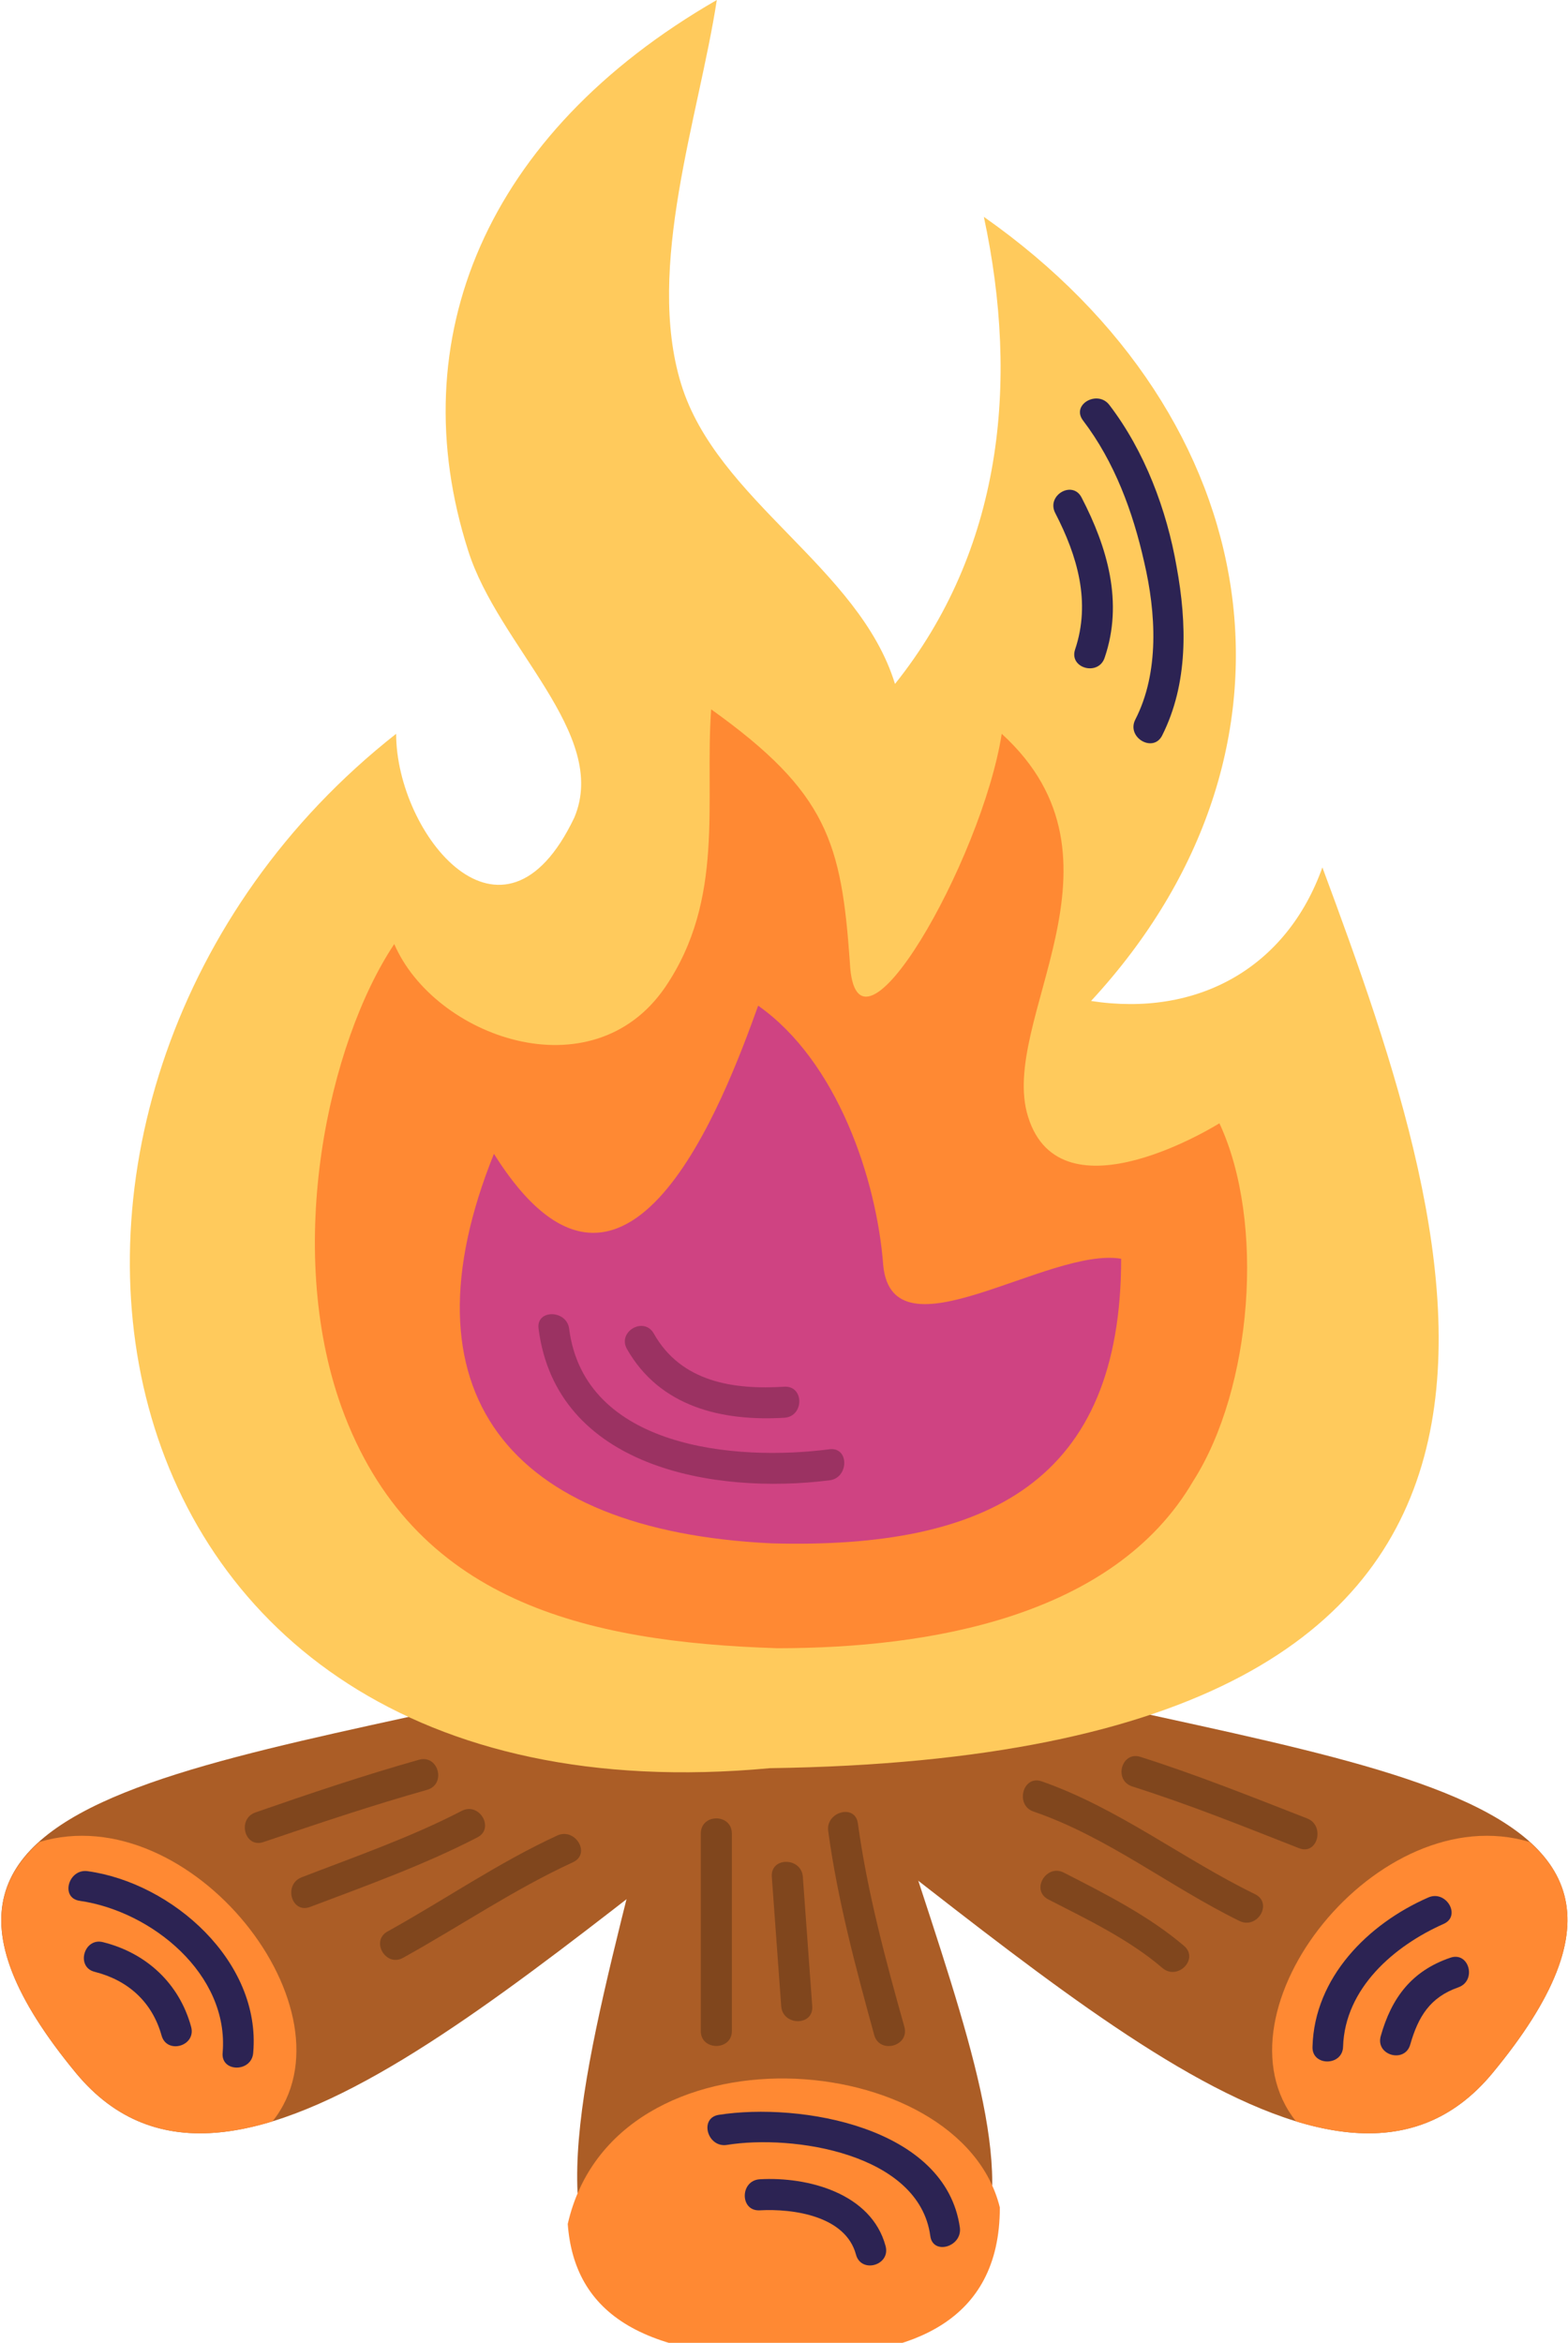<svg width="231" height="345" viewBox="0 0 231 345" fill="none" xmlns="http://www.w3.org/2000/svg">
<path d="M105.391 217.983C95.278 293.692 56.073 353.401 124.44 343.495C167.593 337.192 135.522 292.515 121.669 229.62" fill="#AB5D26"/>
<path d="M83.642 327.494C84.611 340.516 94.447 347.859 119.591 347.028C133.86 346.612 147.298 342.179 147.298 325.07C141.48 301.311 90.499 297.363 83.642 327.494Z" fill="#FF8933"/>
<path d="M99.85 243.335C37.786 260.791 -25.939 260.306 11.188 305.26C34.6 333.591 79.001 287.874 123.193 256.15" fill="#AB5D26"/>
<path d="M5.786 271.25C-2.457 278.592 -2.319 288.913 11.189 305.26C18.877 314.542 28.782 315.858 40.142 312.394C53.026 296.255 28.09 264.531 5.786 271.25Z" fill="#FF8933"/>
<path d="M131.228 243.335C193.291 260.791 257.086 260.306 219.89 305.26C196.477 333.591 152.077 287.874 107.885 256.15" fill="#AB5D26"/>
<path d="M225.363 271.25C233.605 278.592 233.398 288.913 219.891 305.26C212.202 314.542 202.366 315.858 190.937 312.394C178.053 296.255 202.989 264.531 225.363 271.25Z" fill="#FF8933"/>
<path d="M11.743 279.908C22.341 281.432 33.77 290.714 32.8 302.282C32.523 305.191 37.095 305.191 37.303 302.282C38.48 288.844 25.389 277.276 12.921 275.544C10.081 275.129 8.834 279.493 11.743 279.908Z" fill="#2C2353"/>
<path d="M13.96 290.368C18.878 291.615 22.41 294.801 23.796 299.719C24.558 302.559 28.921 301.312 28.159 298.472C26.428 292.1 21.579 287.597 15.206 286.004C12.367 285.242 11.12 289.675 13.96 290.368Z" fill="#2C2353"/>
<path d="M107.056 315.858C116.822 314.265 135.386 317.105 137.048 329.227C137.395 332.136 141.758 330.889 141.412 328.049C139.334 313.157 117.861 309.555 105.878 311.425C102.969 311.91 104.216 316.274 107.056 315.858Z" fill="#2C2353"/>
<path d="M111.903 325.486C116.89 325.209 124.579 326.317 126.102 331.997C126.864 334.837 131.228 333.59 130.466 330.75C128.388 322.992 119.037 320.499 111.903 320.914C108.993 321.122 108.993 325.624 111.903 325.486Z" fill="#2C2353"/>
<path d="M210.401 279.424C201.535 283.302 193.639 291.199 193.361 301.381C193.223 304.29 197.795 304.29 197.864 301.381C198.141 292.792 205.345 286.558 212.687 283.303C215.319 282.125 213.033 278.246 210.401 279.424Z" fill="#2C2353"/>
<path d="M213.657 288.29C207.977 290.23 204.998 294.178 203.405 299.858C202.643 302.698 207.007 303.875 207.769 301.035C208.947 296.948 210.678 294.109 214.834 292.654C217.605 291.684 216.428 287.32 213.657 288.29Z" fill="#2C2353"/>
<path d="M122.016 269.658C123.401 279.84 126.103 289.884 128.804 299.719C129.636 302.49 133.999 301.313 133.237 298.473C130.467 288.637 127.765 278.593 126.38 268.48C125.964 265.571 121.601 266.818 122.016 269.658Z" fill="#80461D"/>
<path d="M113.704 276.376C114.166 282.749 114.628 289.098 115.089 295.424C115.297 298.334 119.869 298.403 119.661 295.424C119.199 289.098 118.738 282.749 118.276 276.376C118.068 273.467 113.496 273.397 113.704 276.376Z" fill="#80461D"/>
<path d="M103.244 270.003C103.244 279.701 103.244 289.398 103.244 299.096C103.244 302.005 107.816 302.005 107.816 299.096C107.816 289.398 107.816 279.701 107.816 270.003C107.816 267.025 103.244 267.025 103.244 270.003Z" fill="#80461D"/>
<path d="M166.832 263.077C175.144 265.709 183.248 268.964 191.353 272.151C194.123 273.259 195.232 268.826 192.599 267.787C184.426 264.601 176.322 261.345 168.01 258.713C165.239 257.812 163.992 262.176 166.832 263.077Z" fill="#80461D"/>
<path d="M152.216 266.748C163.16 270.489 172.303 277.831 182.624 282.887C185.256 284.134 187.542 280.255 184.91 278.939C174.243 273.744 164.753 266.263 153.463 262.315C150.692 261.345 149.514 265.778 152.216 266.748Z" fill="#80461D"/>
<path d="M154.433 279.701C160.113 282.61 166.347 285.589 171.265 289.814C173.481 291.684 176.667 288.498 174.451 286.558C169.256 282.125 162.814 278.87 156.719 275.753C154.156 274.437 151.801 278.316 154.433 279.701Z" fill="#80461D"/>
<path d="M61.753 259.128C53.648 261.414 45.614 264.116 37.648 266.886C34.877 267.856 36.055 272.22 38.825 271.25C46.791 268.549 54.826 265.847 62.93 263.562C65.77 262.73 64.593 258.366 61.753 259.128Z" fill="#80461D"/>
<path d="M67.987 266.679C60.507 270.558 52.333 273.398 44.437 276.445C41.735 277.484 42.913 281.848 45.683 280.809C53.926 277.692 62.446 274.644 70.343 270.558C72.905 269.242 70.62 265.293 67.987 266.679Z" fill="#80461D"/>
<path d="M82.118 270.281C73.391 274.298 65.494 279.77 57.113 284.411C54.55 285.797 56.836 289.745 59.399 288.29C67.78 283.649 75.677 278.247 84.404 274.229C87.106 272.982 84.751 269.103 82.118 270.281Z" fill="#80461D"/>
<path d="M113.427 260.375C8.418 270.142 -7.306 159.661 58.36 108.057C58.36 122.811 74.083 142.482 84.612 120.386C89.807 108.057 73.391 95.173 68.957 81.043C59.052 50.011 71.451 19.672 105.6 0C102.968 17.178 95.071 39.344 100.335 56.522C105.6 73.7 126.588 83.536 131.852 100.714C147.576 81.043 150.208 56.522 144.944 31.932C186.989 61.44 194.816 110.55 160.736 147.4C176.46 149.825 189.552 142.482 194.816 127.729C215.804 184.251 240.879 258.574 113.427 260.375Z" fill="#FFCA5C"/>
<path d="M104.768 104.455C103.798 118.1 106.846 132.369 97.98 145.391C87.174 161.115 63.97 152.664 58.082 139.019C48.385 153.565 41.804 183.558 50.324 207.247C60.714 235.854 86.274 241.811 114.535 242.712C136.839 242.712 164.061 238.14 175.767 218.122C184.494 204.476 186.434 179.956 179.646 165.41C179.646 165.41 156.303 180.094 151.454 164.44C147.021 150.24 168.009 126.689 147.575 108.056C144.666 126.689 126.033 159.314 125.202 141.72C123.955 124.126 121.946 116.715 104.768 104.455Z" fill="#FF8933"/>
<path d="M72.766 169.912C58.705 204.823 74.706 225.395 113.634 227.266C145.705 228.166 165.169 217.984 165.169 185.359C154.432 183.558 131.505 200.528 130.12 186.329C129.15 173.584 123.331 156.267 111.694 148.093C106.777 161.739 92.23 200.875 72.766 169.912Z" fill="#CF4382"/>
<path d="M159.558 61.925C164.199 68.02 166.9 75.362 168.563 82.774C170.294 90.186 170.848 98.983 167.246 105.978C165.93 108.611 169.879 110.896 171.195 108.334C175.074 100.645 174.866 91.779 173.342 83.467C171.887 75.085 168.632 66.427 163.437 59.639C161.705 57.353 157.757 59.569 159.558 61.925Z" fill="#2C2353"/>
<path d="M155.47 75.57C158.726 81.874 160.734 88.662 158.379 95.658C157.479 98.428 161.843 99.606 162.743 96.835C165.514 88.731 163.159 80.627 159.349 73.284C158.033 70.652 154.085 72.938 155.47 75.57Z" fill="#2C2353"/>
<path d="M79.346 195.68C81.978 216.114 105.183 220.131 122.222 217.984C125.062 217.638 125.132 213.066 122.222 213.412C108.369 215.213 86.134 213.274 83.848 195.68C83.502 192.84 78.93 192.771 79.346 195.68Z" fill="#9B3262"/>
<path d="M92.368 198.658C97.217 207.178 106.36 209.325 115.573 208.771C118.482 208.563 118.482 204.061 115.573 204.199C108.023 204.684 100.334 203.507 96.317 196.372C94.862 193.809 90.914 196.095 92.368 198.658Z" fill="#9B3262"/>
</svg>
